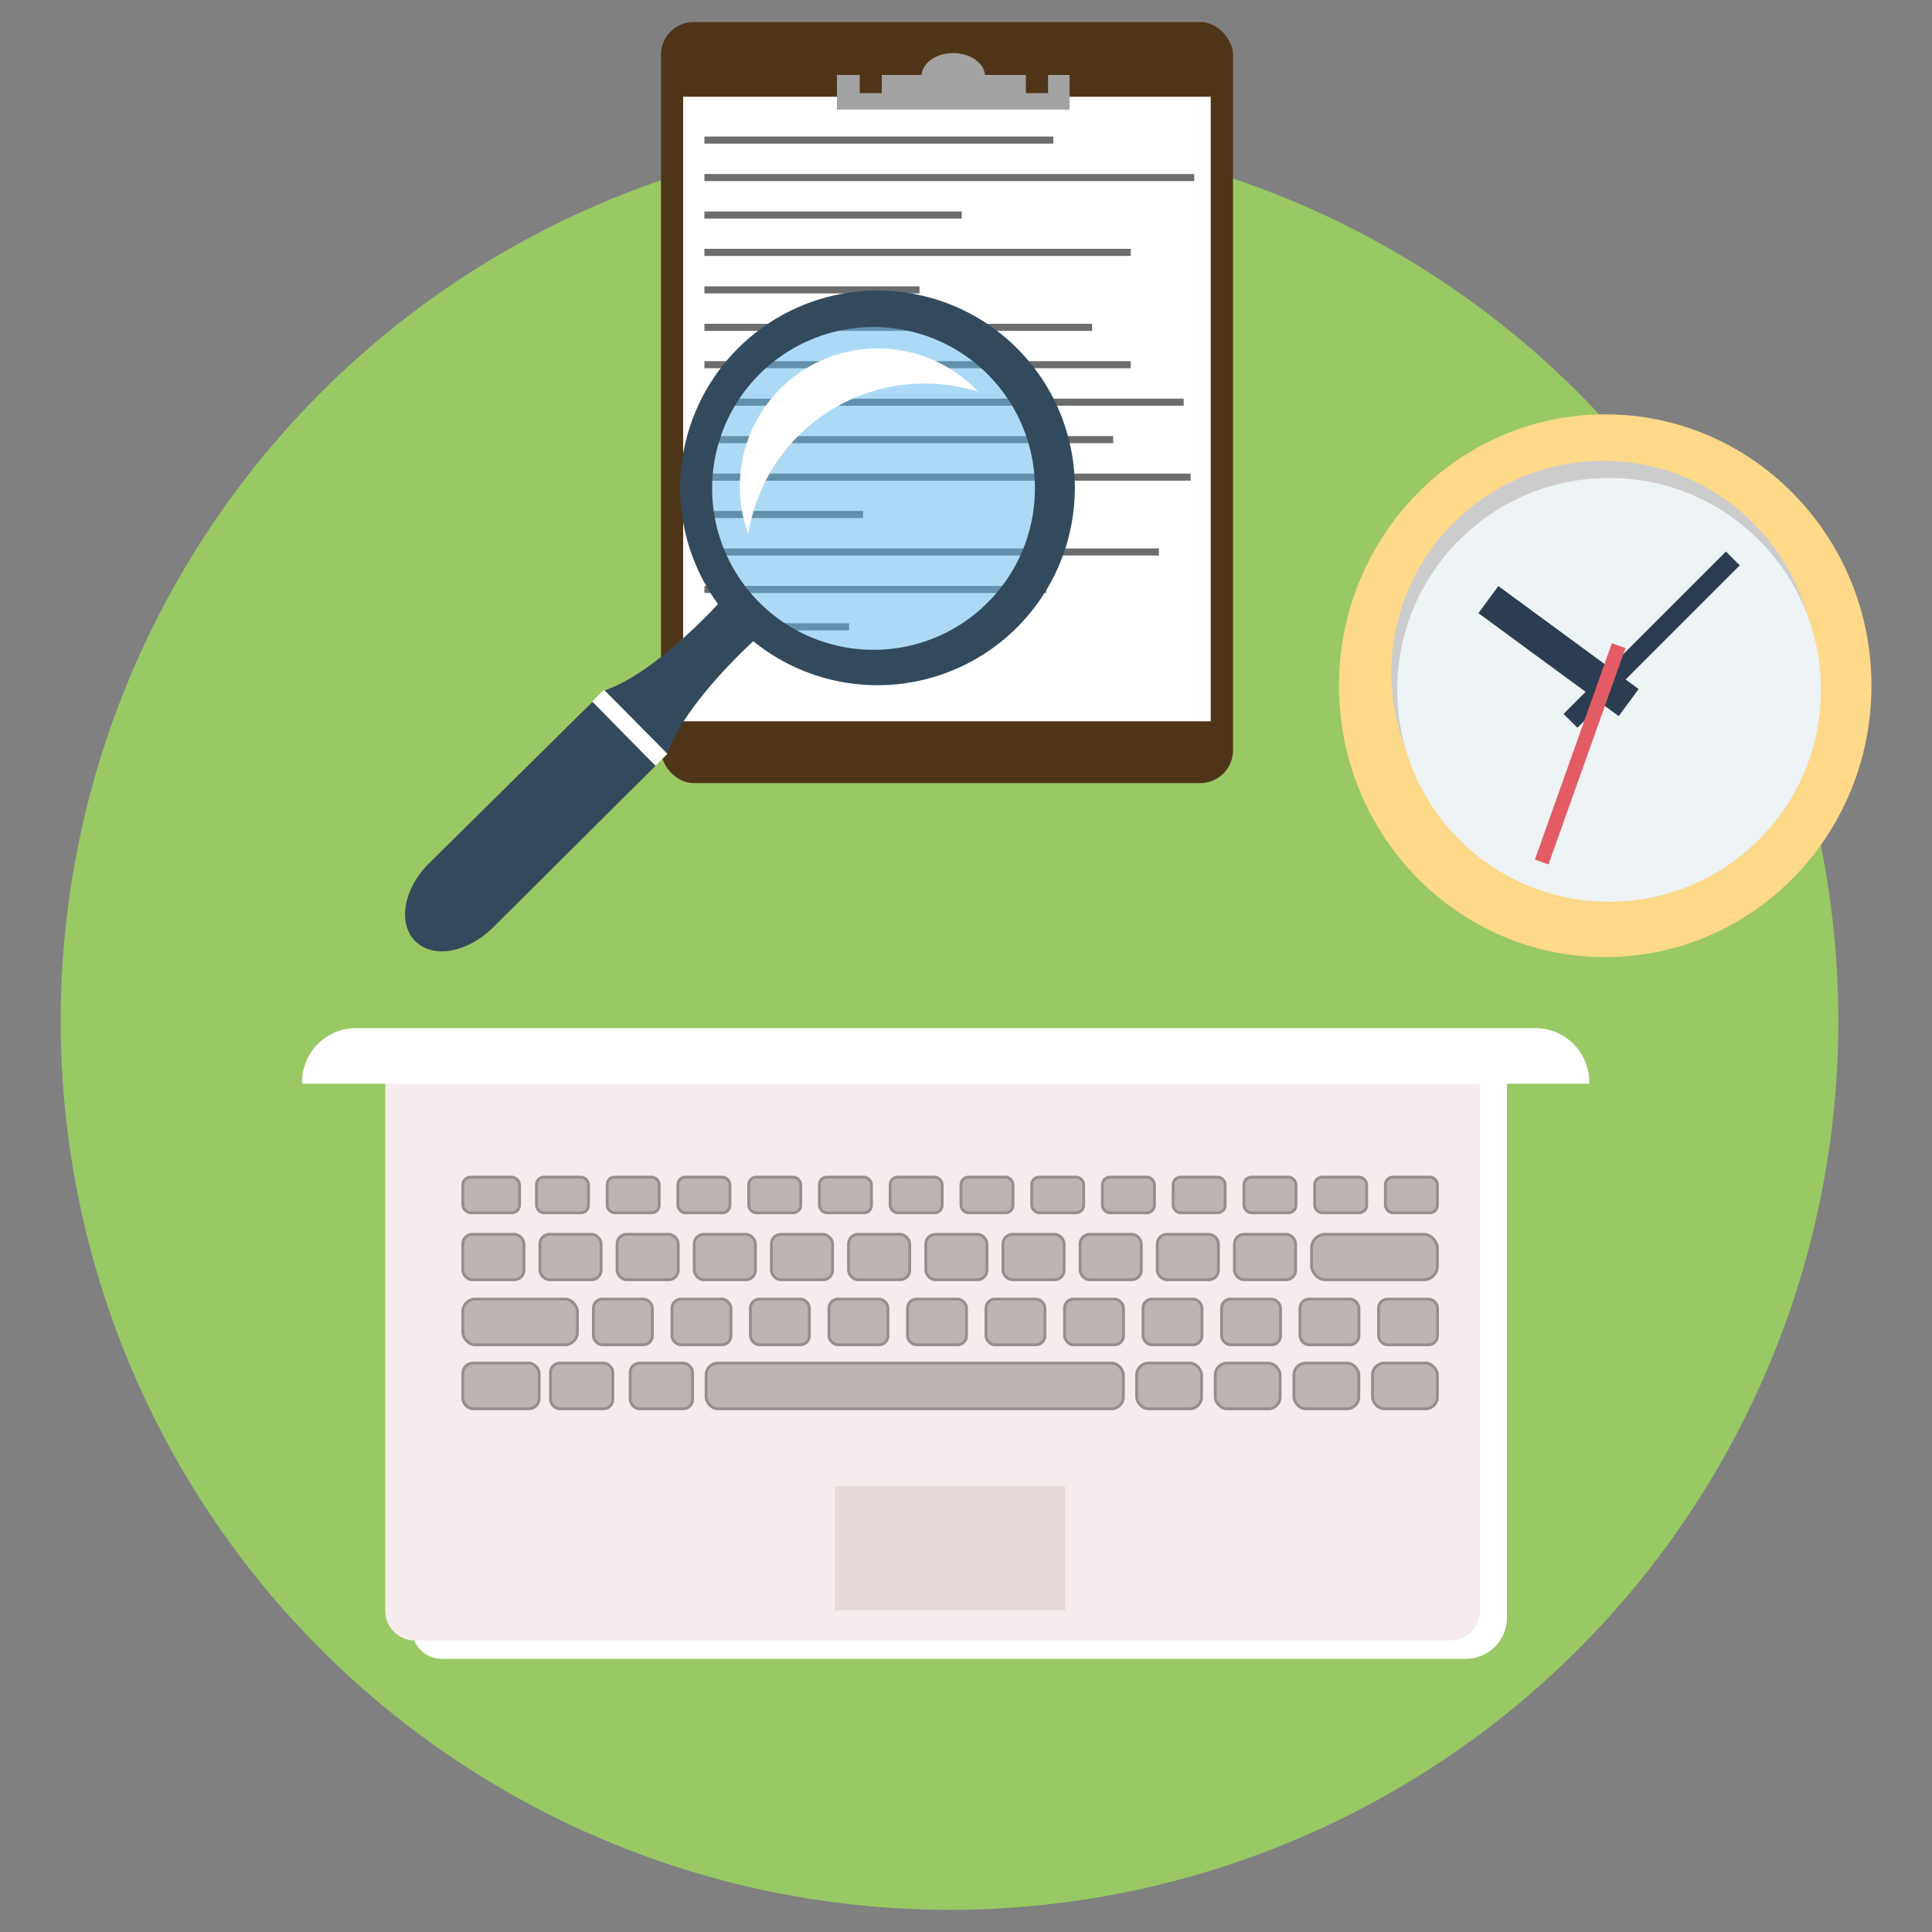 <svg id="Layer_1" data-name="Layer 1" xmlns="http://www.w3.org/2000/svg" viewBox="0 0 150 150"><rect x="0" y="0" width="150" height="150" fill="#808080" stroke="none"/><defs><style>.cls-1{fill:#99c865;}.cls-2{fill:#fff;}.cls-3{fill:#e4d9d8;}.cls-4{fill:#f6eced;}.cls-5{fill:#beb3b3;stroke:#948e8e;stroke-miterlimit:10;stroke-width:0.22px;}.cls-6{fill:#fdd989;}.cls-7{fill:#cdcccc;}.cls-8{fill:#eef3f5;}.cls-9{fill:#2c3d51;}.cls-10{fill:#e35c64;}.cls-11{fill:#4f3518;}.cls-12{fill:#6c6d6d;}.cls-13{fill:#a2a3a2;}.cls-14{fill:#334a5c;}.cls-15{fill:#5bb7ef;opacity:0.5;}</style></defs><circle class="cls-1" cx="73.72" cy="79.27" r="69.01"/><rect class="cls-2" x="34.37" y="89.92" width="78.79" height="23.87"/><rect class="cls-3" x="34.37" y="89.07" width="78.79" height="23.87"/><path class="cls-2" d="M32,84.09h85a0,0,0,0,1,0,0V125.6a3.19,3.19,0,0,1-3.19,3.19H34.25A2.29,2.29,0,0,1,32,126.51V84.09A0,0,0,0,1,32,84.09Z"/><path class="cls-4" d="M29.91,84.07h85a0,0,0,0,1,0,0v41a2.29,2.29,0,0,1-2.29,2.29H32.2a2.29,2.29,0,0,1-2.29-2.29v-41A0,0,0,0,1,29.91,84.07Z"/><rect class="cls-5" x="35.93" y="91.39" width="4.41" height="2.77" rx="0.61"/><rect class="cls-5" x="35.93" y="95.83" width="4.75" height="3.53" rx="0.74"/><rect class="cls-5" x="35.93" y="100.86" width="8.9" height="3.55" rx="0.97"/><rect class="cls-5" x="35.93" y="105.83" width="5.93" height="3.55" rx="0.8"/><rect class="cls-5" x="42.74" y="105.83" width="4.84" height="3.55" rx="0.72"/><rect class="cls-5" x="48.93" y="105.83" width="4.84" height="3.55" rx="0.72"/><rect class="cls-5" x="54.82" y="105.83" width="32.4" height="3.55" rx="0.92"/><rect class="cls-5" x="88.25" y="105.83" width="5.04" height="3.55" rx="0.92"/><rect class="cls-5" x="94.35" y="105.83" width="5.04" height="3.55" rx="0.92"/><rect class="cls-5" x="100.46" y="105.83" width="5.04" height="3.55" rx="0.92"/><rect class="cls-5" x="106.56" y="105.83" width="5.04" height="3.55" rx="0.92"/><rect class="cls-5" x="46.07" y="100.86" width="4.58" height="3.55" rx="0.7"/><rect class="cls-5" x="52.17" y="100.86" width="4.58" height="3.55" rx="0.7"/><rect class="cls-5" x="58.26" y="100.86" width="4.58" height="3.55" rx="0.7"/><rect class="cls-5" x="64.36" y="100.86" width="4.58" height="3.55" rx="0.7"/><rect class="cls-5" x="70.46" y="100.86" width="4.58" height="3.55" rx="0.7"/><rect class="cls-5" x="76.55" y="100.86" width="4.58" height="3.55" rx="0.7"/><rect class="cls-5" x="82.65" y="100.86" width="4.58" height="3.55" rx="0.7"/><rect class="cls-5" x="88.74" y="100.86" width="4.58" height="3.55" rx="0.7"/><rect class="cls-5" x="94.84" y="100.86" width="4.58" height="3.55" rx="0.7"/><rect class="cls-5" x="100.93" y="100.86" width="4.58" height="3.55" rx="0.7"/><rect class="cls-5" x="107.03" y="100.86" width="4.58" height="3.55" rx="0.7"/><rect class="cls-5" x="41.92" y="95.83" width="4.75" height="3.53" rx="0.74"/><rect class="cls-5" x="47.91" y="95.83" width="4.75" height="3.53" rx="0.74"/><rect class="cls-5" x="53.9" y="95.83" width="4.75" height="3.53" rx="0.74"/><rect class="cls-5" x="59.89" y="95.83" width="4.75" height="3.53" rx="0.74"/><rect class="cls-5" x="65.88" y="95.83" width="4.75" height="3.53" rx="0.74"/><rect class="cls-5" x="71.88" y="95.83" width="4.75" height="3.53" rx="0.74"/><rect class="cls-5" x="77.87" y="95.83" width="4.75" height="3.53" rx="0.74"/><rect class="cls-5" x="83.86" y="95.83" width="4.75" height="3.53" rx="0.74"/><rect class="cls-5" x="89.85" y="95.83" width="4.75" height="3.53" rx="0.74"/><rect class="cls-5" x="95.84" y="95.83" width="4.75" height="3.53" rx="0.74"/><rect class="cls-5" x="101.83" y="95.83" width="9.77" height="3.53" rx="1.06"/><rect class="cls-5" x="41.65" y="91.39" width="4.04" height="2.77" rx="0.58"/><rect class="cls-5" x="47.14" y="91.39" width="4.04" height="2.77" rx="0.58"/><rect class="cls-5" x="52.63" y="91.39" width="4.04" height="2.77" rx="0.58"/><rect class="cls-5" x="58.13" y="91.39" width="4.04" height="2.77" rx="0.58"/><rect class="cls-5" x="63.62" y="91.39" width="4.04" height="2.77" rx="0.58"/><rect class="cls-5" x="69.11" y="91.39" width="4.04" height="2.77" rx="0.58"/><rect class="cls-5" x="74.61" y="91.39" width="4.04" height="2.77" rx="0.58"/><rect class="cls-5" x="80.1" y="91.39" width="4.04" height="2.77" rx="0.58"/><rect class="cls-5" x="85.59" y="91.39" width="4.04" height="2.77" rx="0.58"/><rect class="cls-5" x="91.08" y="91.39" width="4.04" height="2.77" rx="0.58"/><rect class="cls-5" x="96.58" y="91.39" width="4.04" height="2.77" rx="0.58"/><rect class="cls-5" x="102.07" y="91.39" width="4.04" height="2.77" rx="0.58"/><rect class="cls-5" x="107.56" y="91.39" width="4.04" height="2.77" rx="0.58"/><rect class="cls-3" x="64.82" y="115.4" width="17.88" height="9.62"/><path class="cls-2" d="M27.65,79.82h91.54a4.2,4.2,0,0,1,4.2,4.2v.12a0,0,0,0,1,0,0H23.45a0,0,0,0,1,0,0V84A4.2,4.2,0,0,1,27.65,79.82Z"/><ellipse class="cls-6" cx="124.63" cy="53.24" rx="20.67" ry="21.07"/><circle class="cls-7" cx="124.48" cy="52.23" r="16.45"/><circle class="cls-8" cx="124.93" cy="53.56" r="16.45"/><rect class="cls-9" x="114.24" y="49.25" width="13.51" height="2.61" transform="translate(53.38 -61.8) rotate(36.28)"/><rect class="cls-9" x="119.33" y="48.91" width="17.83" height="1.52" transform="translate(254.04 -5.9) rotate(135)"/><rect class="cls-10" x="113.76" y="57.95" width="17.83" height="1.12" transform="translate(218.94 -37.43) rotate(109.59)"/><rect class="cls-11" x="51.32" y="1.71" width="44.41" height="59.09" rx="2.54"/><rect class="cls-2" x="53.04" y="7.51" width="40.96" height="48.49"/><rect class="cls-12" x="54.69" y="10.6" width="27.09" height="0.55"/><rect class="cls-12" x="54.69" y="13.51" width="38.03" height="0.55"/><rect class="cls-12" x="54.69" y="16.42" width="19.98" height="0.55"/><rect class="cls-12" x="54.69" y="19.32" width="33.1" height="0.55"/><rect class="cls-12" x="54.69" y="22.23" width="16.7" height="0.55"/><rect class="cls-12" x="54.69" y="25.14" width="30.1" height="0.55"/><rect class="cls-12" x="54.69" y="28.04" width="33.1" height="0.55"/><rect class="cls-12" x="54.69" y="30.95" width="37.21" height="0.55"/><rect class="cls-12" x="54.69" y="33.86" width="31.74" height="0.55"/><rect class="cls-12" x="54.69" y="36.77" width="37.75" height="0.55"/><rect class="cls-12" x="54.69" y="39.67" width="12.32" height="0.55"/><rect class="cls-12" x="54.69" y="42.58" width="35.29" height="0.55"/><rect class="cls-12" x="54.69" y="45.49" width="26.54" height="0.55"/><rect class="cls-12" x="54.69" y="48.39" width="11.23" height="0.55"/><polygon class="cls-13" points="81.37 5.82 81.37 7.23 79.65 7.23 79.65 5.82 68.46 5.82 68.46 7.23 66.75 7.23 66.75 5.82 64.98 5.82 64.98 8.51 83.04 8.51 83.04 5.82 81.37 5.82"/><path class="cls-13" d="M76.48,5.94c0-1-1.1-1.82-2.47-1.82s-2.47.81-2.47,1.82c0,0,0,0,0,.07h4.93Z"/><path class="cls-14" d="M49.34,56.05l2.47,2.49c1.36-4.06,6.94-9,6.94-9l-1.38-1.45h0l-1.43-1.4s-5,5.58-9,6.91l2.45,2.48h0Z"/><polygon class="cls-2" points="51.82 58.53 46.89 53.56 45.95 54.49 50.89 59.45 51.82 58.53"/><path class="cls-14" d="M46,54.49,33.28,67.06c-1.94,1.93-2.42,4.61-1.05,6s4,.92,6-1L50.89,59.46Z"/><circle class="cls-15" cx="67.79" cy="37.88" r="12.87"/><path class="cls-14" d="M68.14,22.56A15.32,15.32,0,1,0,83.45,37.88,15.31,15.31,0,0,0,68.14,22.56Zm-.32,27.89A12.53,12.53,0,1,1,80.35,37.93,12.52,12.52,0,0,1,67.82,50.45Z"/><path class="cls-2" d="M71.79,29.78a13.9,13.9,0,0,1,4.15.63A10.71,10.71,0,0,0,58.1,41.46,13.85,13.85,0,0,1,71.79,29.78Z"/></svg>